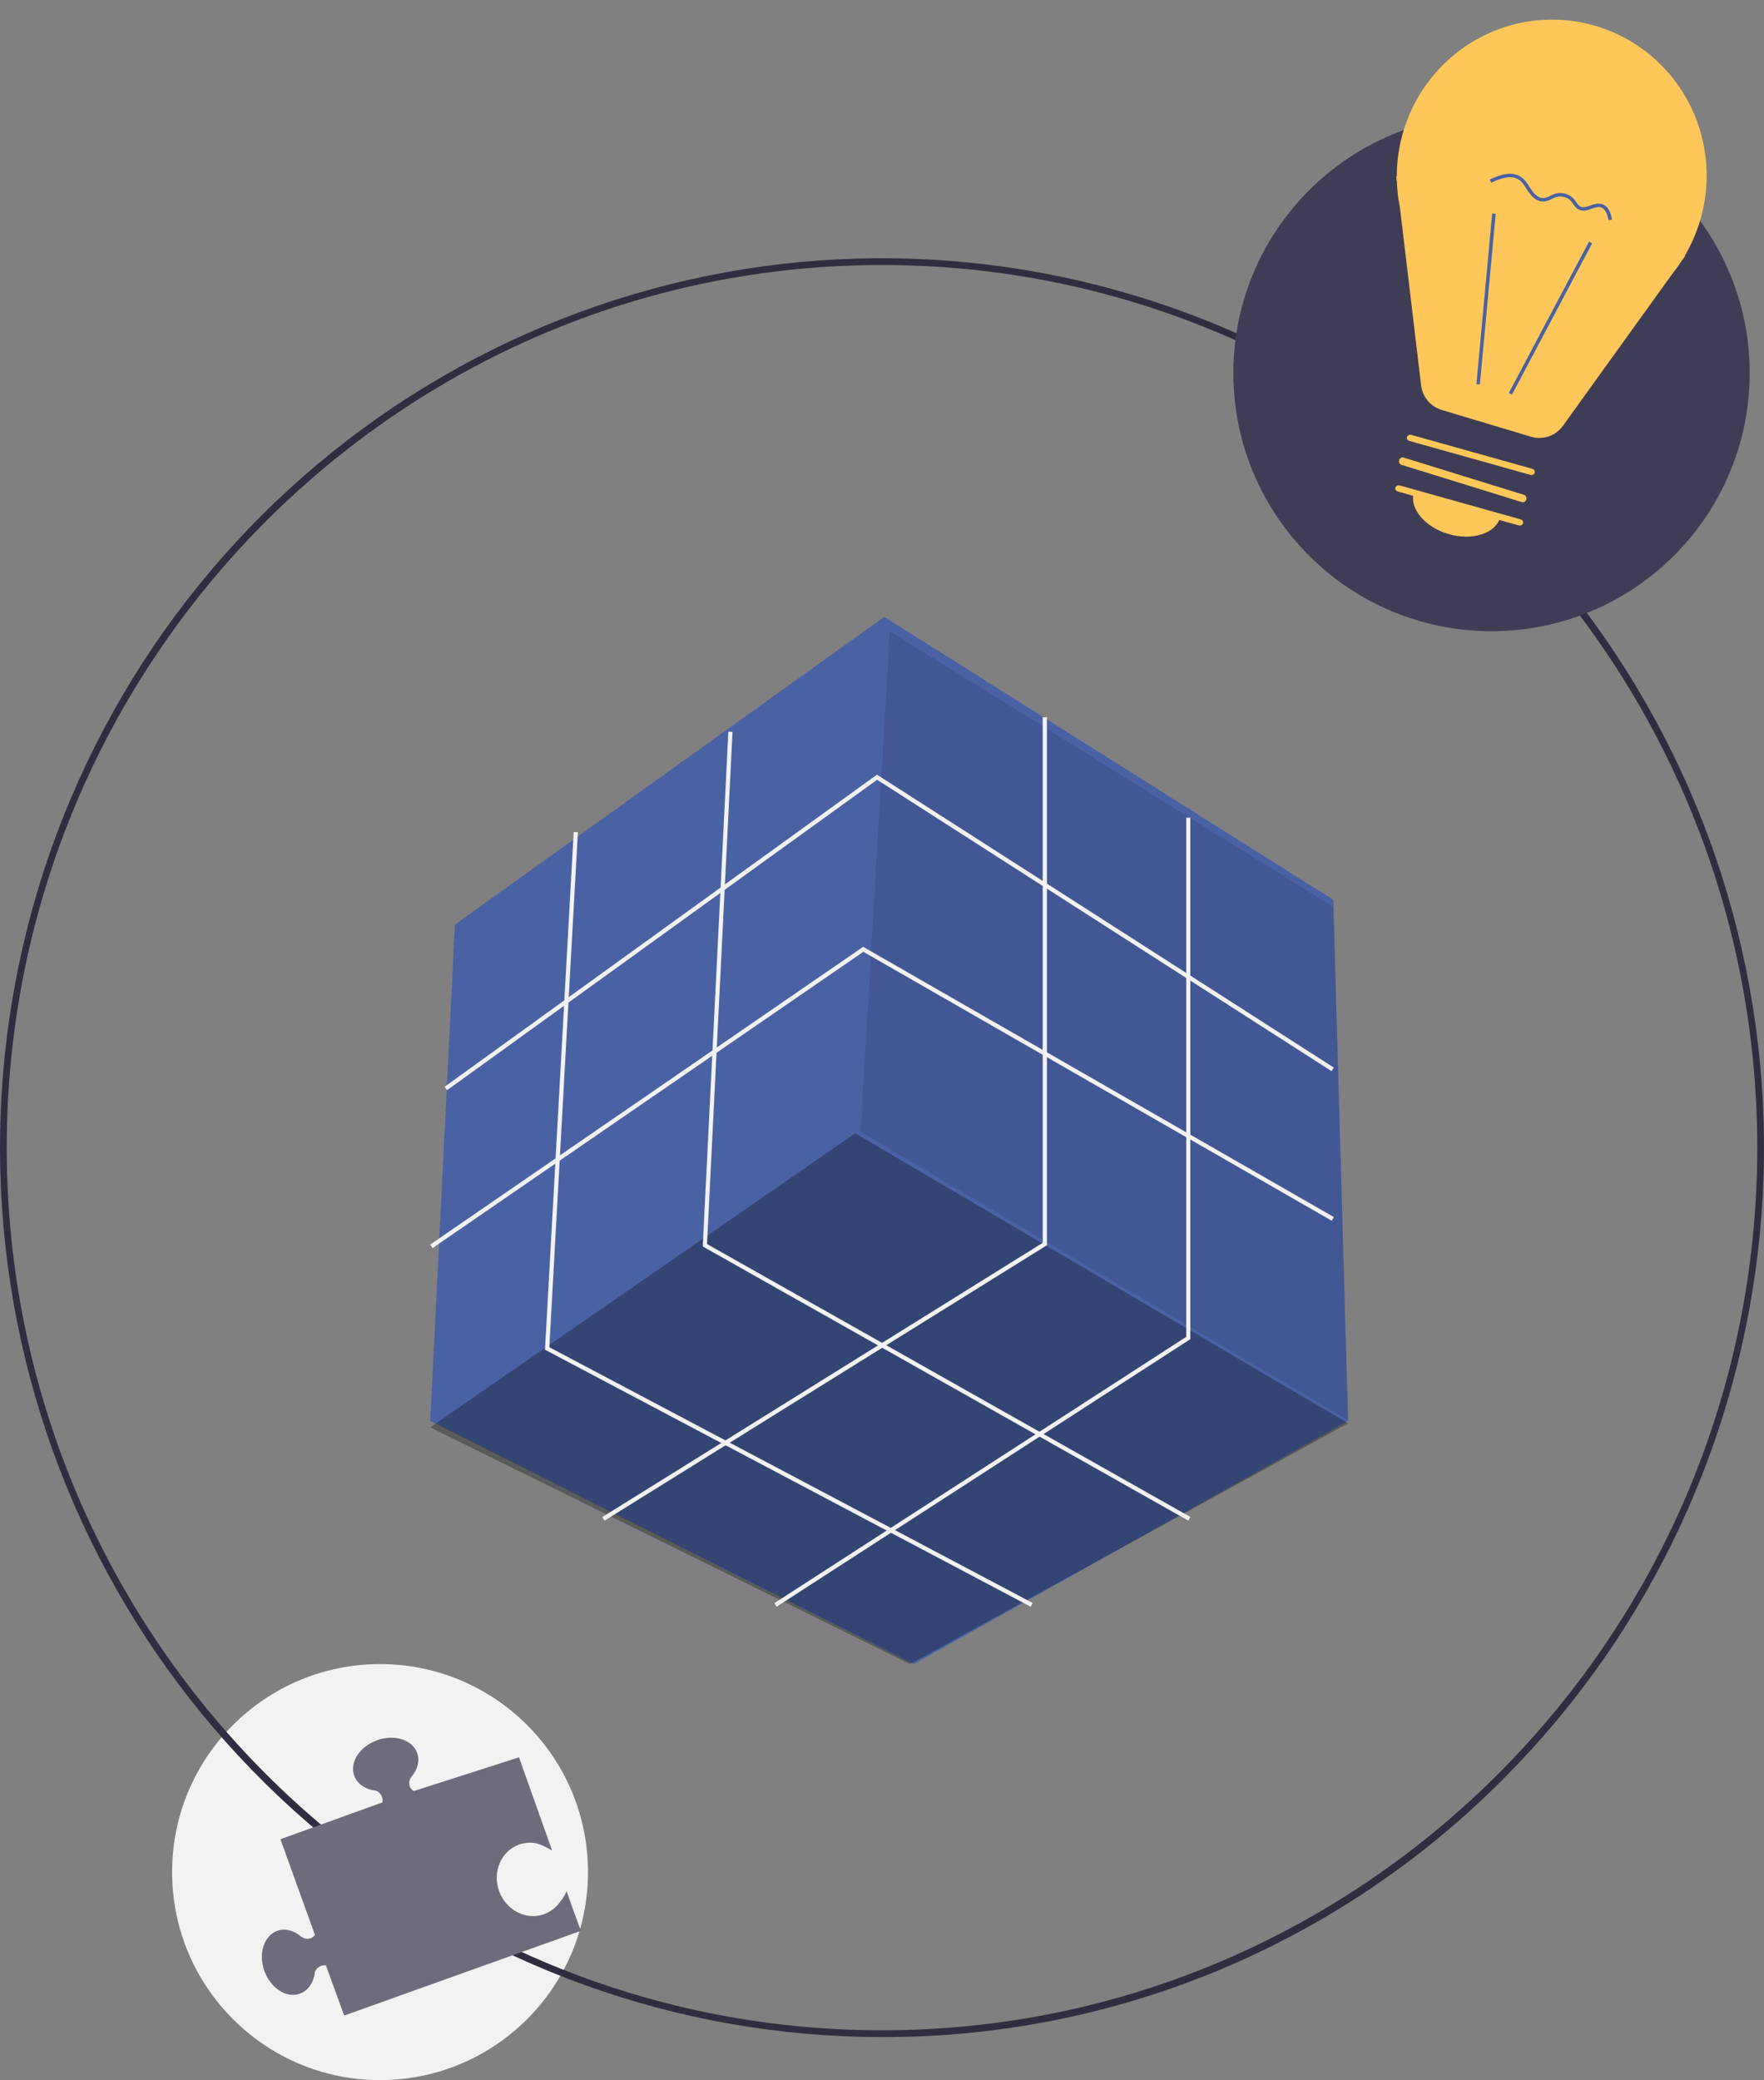 <svg width="123" height="145" viewBox="0 0 123 145" fill="none" xmlns="http://www.w3.org/2000/svg">
<rect x="0" y="0" width="123" height="145" fill="#808080" stroke="none"/>
<path d="M26.5 145C34.508 145 41 138.508 41 130.5C41 122.492 34.508 116 26.5 116C18.492 116 12 122.492 12 130.5C12 138.508 18.492 145 26.5 145Z" fill="#F2F2F2"/>
<path d="M61.5 142C47.272 142 33.484 137.027 22.485 127.927C11.486 118.827 3.958 106.164 1.182 92.096C-1.594 78.028 0.555 63.424 7.262 50.774C13.969 38.123 24.82 28.209 37.965 22.72C51.11 17.231 65.737 16.506 79.352 20.67C92.968 24.834 104.73 33.628 112.635 45.555C120.54 57.481 124.098 71.802 122.704 86.077C121.309 100.352 115.048 113.698 104.987 123.841C99.29 129.616 92.512 134.195 85.048 137.312C77.583 140.429 69.58 142.022 61.5 142ZM61.5 18.474C27.848 18.474 0.47 46.075 0.47 80C0.47 113.926 27.848 141.527 61.5 141.527C95.152 141.527 122.53 113.926 122.53 80C122.53 46.075 95.152 18.474 61.5 18.474Z" fill="#2F2E41"/>
<path d="M94 99.048L93.993 99.051L63.721 116L30.571 99.335L30 99.048L31.72 64.451L61.656 43L61.986 43.208L92.968 62.721L94 99.048Z" fill="#4962A4"/>
<path opacity="0.3" d="M94 99.217L63.452 116L30 99.498L59.632 79L94 99.217Z" fill="black"/>
<path opacity="0.1" d="M94 99L60 78.895L62.047 44L92.97 63.22L94 99Z" fill="black"/>
<path d="M31.168 76L31 75.758L61.15 54L93 74.416L92.846 74.668L61.16 54.357L31.168 76Z" fill="#F2F2F2"/>
<path d="M30.164 87L30 86.756L60.186 66L60.265 66.046L93 84.835L92.856 85.093L60.2 66.349L30.164 87Z" fill="#F2F2F2"/>
<path d="M42.155 106L42 105.749L72.705 86.637V50H73V86.802L42.155 106Z" fill="#F2F2F2"/>
<path d="M54.152 112L54 111.75L82.714 93.187V57H83V93.35L54.152 112Z" fill="#F2F2F2"/>
<path d="M82.859 106L49 86.887L49.005 86.795L50.787 51L51.077 51.015L49.299 86.718L83 105.742L82.859 106Z" fill="#F2F2F2"/>
<path d="M71.864 112L38 94.086L38.005 93.991L40.002 58L40.295 58.017L38.304 93.912L72 111.738L71.864 112Z" fill="#F2F2F2"/>
<path d="M104 44C113.941 44 122 35.941 122 26C122 16.059 113.941 8 104 8C94.059 8 86 16.059 86 26C86 35.941 94.059 44 104 44Z" fill="#3F3D56"/>
<path d="M97.396 12.3L97.353 12.289L97.404 12.712C97.426 13.296 97.495 13.876 97.611 14.449L99.091 26.86C99.138 27.257 99.299 27.63 99.554 27.935C99.808 28.239 100.146 28.462 100.525 28.576L106.757 30.443C107.16 30.564 107.591 30.555 107.989 30.419C108.388 30.282 108.735 30.024 108.982 29.68L116.599 19.098C116.832 18.808 117.049 18.506 117.251 18.193L117.509 17.834L117.478 17.825C118.329 16.381 118.84 14.759 118.968 13.085C119.097 11.411 118.841 9.731 118.221 8.175C117.6 6.62 116.631 5.23 115.39 4.116C114.149 3.002 112.668 2.192 111.064 1.751C109.461 1.31 107.777 1.249 106.143 1.572C104.51 1.896 102.972 2.595 101.649 3.616C100.327 4.637 99.254 5.952 98.517 7.458C97.779 8.965 97.395 10.622 97.396 12.3L97.396 12.3Z" fill="#FFC759"/>
<path d="M110.8 16.844L105.205 27.4L105.423 27.515L111.018 16.96L110.8 16.844Z" fill="#4962A4"/>
<path d="M104.292 14.904L104.047 14.882L102.946 26.777L103.191 26.8L104.292 14.904Z" fill="#4962A4"/>
<path d="M105.892 36.623L97.465 34.261C97.402 34.243 97.349 34.203 97.318 34.152C97.286 34.1 97.278 34.039 97.296 33.984C97.314 33.928 97.355 33.882 97.412 33.855C97.469 33.828 97.536 33.822 97.599 33.839L106.026 36.202C106.057 36.21 106.087 36.224 106.112 36.243C106.138 36.261 106.159 36.284 106.175 36.31C106.191 36.336 106.201 36.364 106.205 36.393C106.209 36.422 106.207 36.451 106.198 36.479C106.189 36.507 106.174 36.533 106.154 36.555C106.134 36.577 106.109 36.596 106.08 36.609C106.052 36.622 106.02 36.63 105.988 36.633C105.956 36.635 105.923 36.632 105.892 36.623Z" fill="#FFC759"/>
<path d="M106.114 35.001L97.722 32.402C97.691 32.393 97.662 32.377 97.637 32.355C97.612 32.334 97.591 32.307 97.576 32.277C97.56 32.246 97.551 32.213 97.548 32.178C97.544 32.144 97.548 32.109 97.557 32.075C97.567 32.042 97.583 32.011 97.604 31.983C97.624 31.956 97.65 31.934 97.679 31.917C97.708 31.9 97.739 31.89 97.772 31.886C97.804 31.882 97.837 31.885 97.868 31.895L106.26 34.494C106.291 34.503 106.32 34.519 106.346 34.541C106.371 34.562 106.392 34.589 106.407 34.619C106.422 34.65 106.432 34.683 106.435 34.718C106.438 34.752 106.435 34.788 106.425 34.821C106.415 34.854 106.4 34.886 106.379 34.913C106.358 34.94 106.332 34.962 106.304 34.979C106.275 34.996 106.243 35.007 106.211 35.01C106.178 35.014 106.145 35.011 106.114 35.001Z" fill="#FFC759"/>
<path d="M106.708 33.101L98.278 30.738C98.216 30.721 98.163 30.681 98.131 30.63C98.099 30.578 98.091 30.517 98.109 30.462C98.127 30.406 98.169 30.36 98.225 30.332C98.282 30.305 98.349 30.3 98.412 30.317L106.842 32.68C106.905 32.698 106.958 32.737 106.989 32.789C107.021 32.841 107.029 32.901 107.011 32.957C106.993 33.013 106.951 33.059 106.895 33.086C106.838 33.113 106.771 33.119 106.708 33.101L106.708 33.101Z" fill="#FFC759"/>
<path d="M100.985 37.221C102.646 37.711 104.266 37.2 104.604 36.079L98.588 34.303C98.251 35.424 99.324 36.731 100.985 37.221Z" fill="#FFC759"/>
<path d="M107.358 14.013C106.993 13.907 106.723 13.585 106.579 13.374C106.532 13.305 106.487 13.234 106.442 13.162C106.277 12.903 106.121 12.657 105.878 12.507C105.341 12.175 104.618 12.437 103.983 12.736L103.869 12.522C104.567 12.192 105.368 11.909 106.012 12.307C106.305 12.488 106.484 12.769 106.656 13.041C106.7 13.11 106.744 13.179 106.79 13.246C106.939 13.465 107.246 13.829 107.632 13.808C107.796 13.786 107.954 13.732 108.095 13.65C108.201 13.594 108.312 13.547 108.426 13.508C108.657 13.439 108.905 13.437 109.139 13.502C109.372 13.566 109.582 13.695 109.741 13.872C109.797 13.938 109.849 14.007 109.898 14.079C109.993 14.216 110.083 14.345 110.215 14.405C110.41 14.495 110.641 14.414 110.885 14.328C111.136 14.24 111.396 14.149 111.668 14.217C111.677 14.22 111.686 14.222 111.694 14.225C112.175 14.364 112.331 14.91 112.406 15.312L112.159 15.351C112.056 14.805 111.88 14.515 111.607 14.448C111.412 14.399 111.199 14.474 110.974 14.553C110.692 14.652 110.4 14.754 110.109 14.62C109.913 14.531 109.799 14.367 109.689 14.209C109.646 14.145 109.599 14.083 109.549 14.023C109.422 13.884 109.256 13.784 109.071 13.732C108.886 13.681 108.691 13.682 108.508 13.735C108.406 13.771 108.307 13.813 108.212 13.863C108.041 13.961 107.85 14.024 107.65 14.047C107.552 14.052 107.453 14.041 107.358 14.013Z" fill="#4962A4"/>
<path d="M37.938 133.434C36.689 133.884 35.285 133.164 34.802 131.825C34.319 130.486 34.938 129.034 36.187 128.583C36.521 128.465 36.879 128.424 37.231 128.464C37.584 128.505 38.201 128.809 38.5 129L36.187 122.5L28.857 124.849C28.76 124.8 28.679 124.726 28.622 124.634C28.565 124.542 28.534 124.436 28.533 124.328C28.526 124.147 28.588 123.97 28.708 123.833C29.121 123.339 29.284 122.736 29.088 122.194C28.755 121.27 27.5 120.872 26.288 121.31C25.075 121.748 24.362 122.852 24.697 123.779C24.855 124.215 25.216 124.533 25.681 124.702C25.859 124.765 26.044 124.807 26.232 124.826L26.247 124.837C26.398 124.904 26.521 125.02 26.597 125.166C26.673 125.312 26.697 125.479 26.665 125.641L19.553 128.208L21.959 134.874C21.906 134.957 21.833 135.025 21.747 135.073C21.661 135.12 21.564 135.146 21.466 135.147C21.285 135.155 21.107 135.092 20.971 134.973C20.476 134.562 19.872 134.401 19.329 134.597C18.401 134.931 18.001 136.183 18.437 137.392C18.873 138.601 19.98 139.31 20.909 138.974C21.347 138.817 21.666 138.455 21.836 137.991C21.9 137.813 21.942 137.629 21.961 137.441L21.973 137.426C22.037 137.285 22.144 137.168 22.279 137.092C22.415 137.016 22.571 136.985 22.725 137.004L24 140.5L40.5 134.597L39.5 131.825C39.392 132.162 39.063 132.602 38.817 132.858C38.572 133.114 38.271 133.311 37.938 133.434Z" fill="#6D6C7C"/>
</svg>
